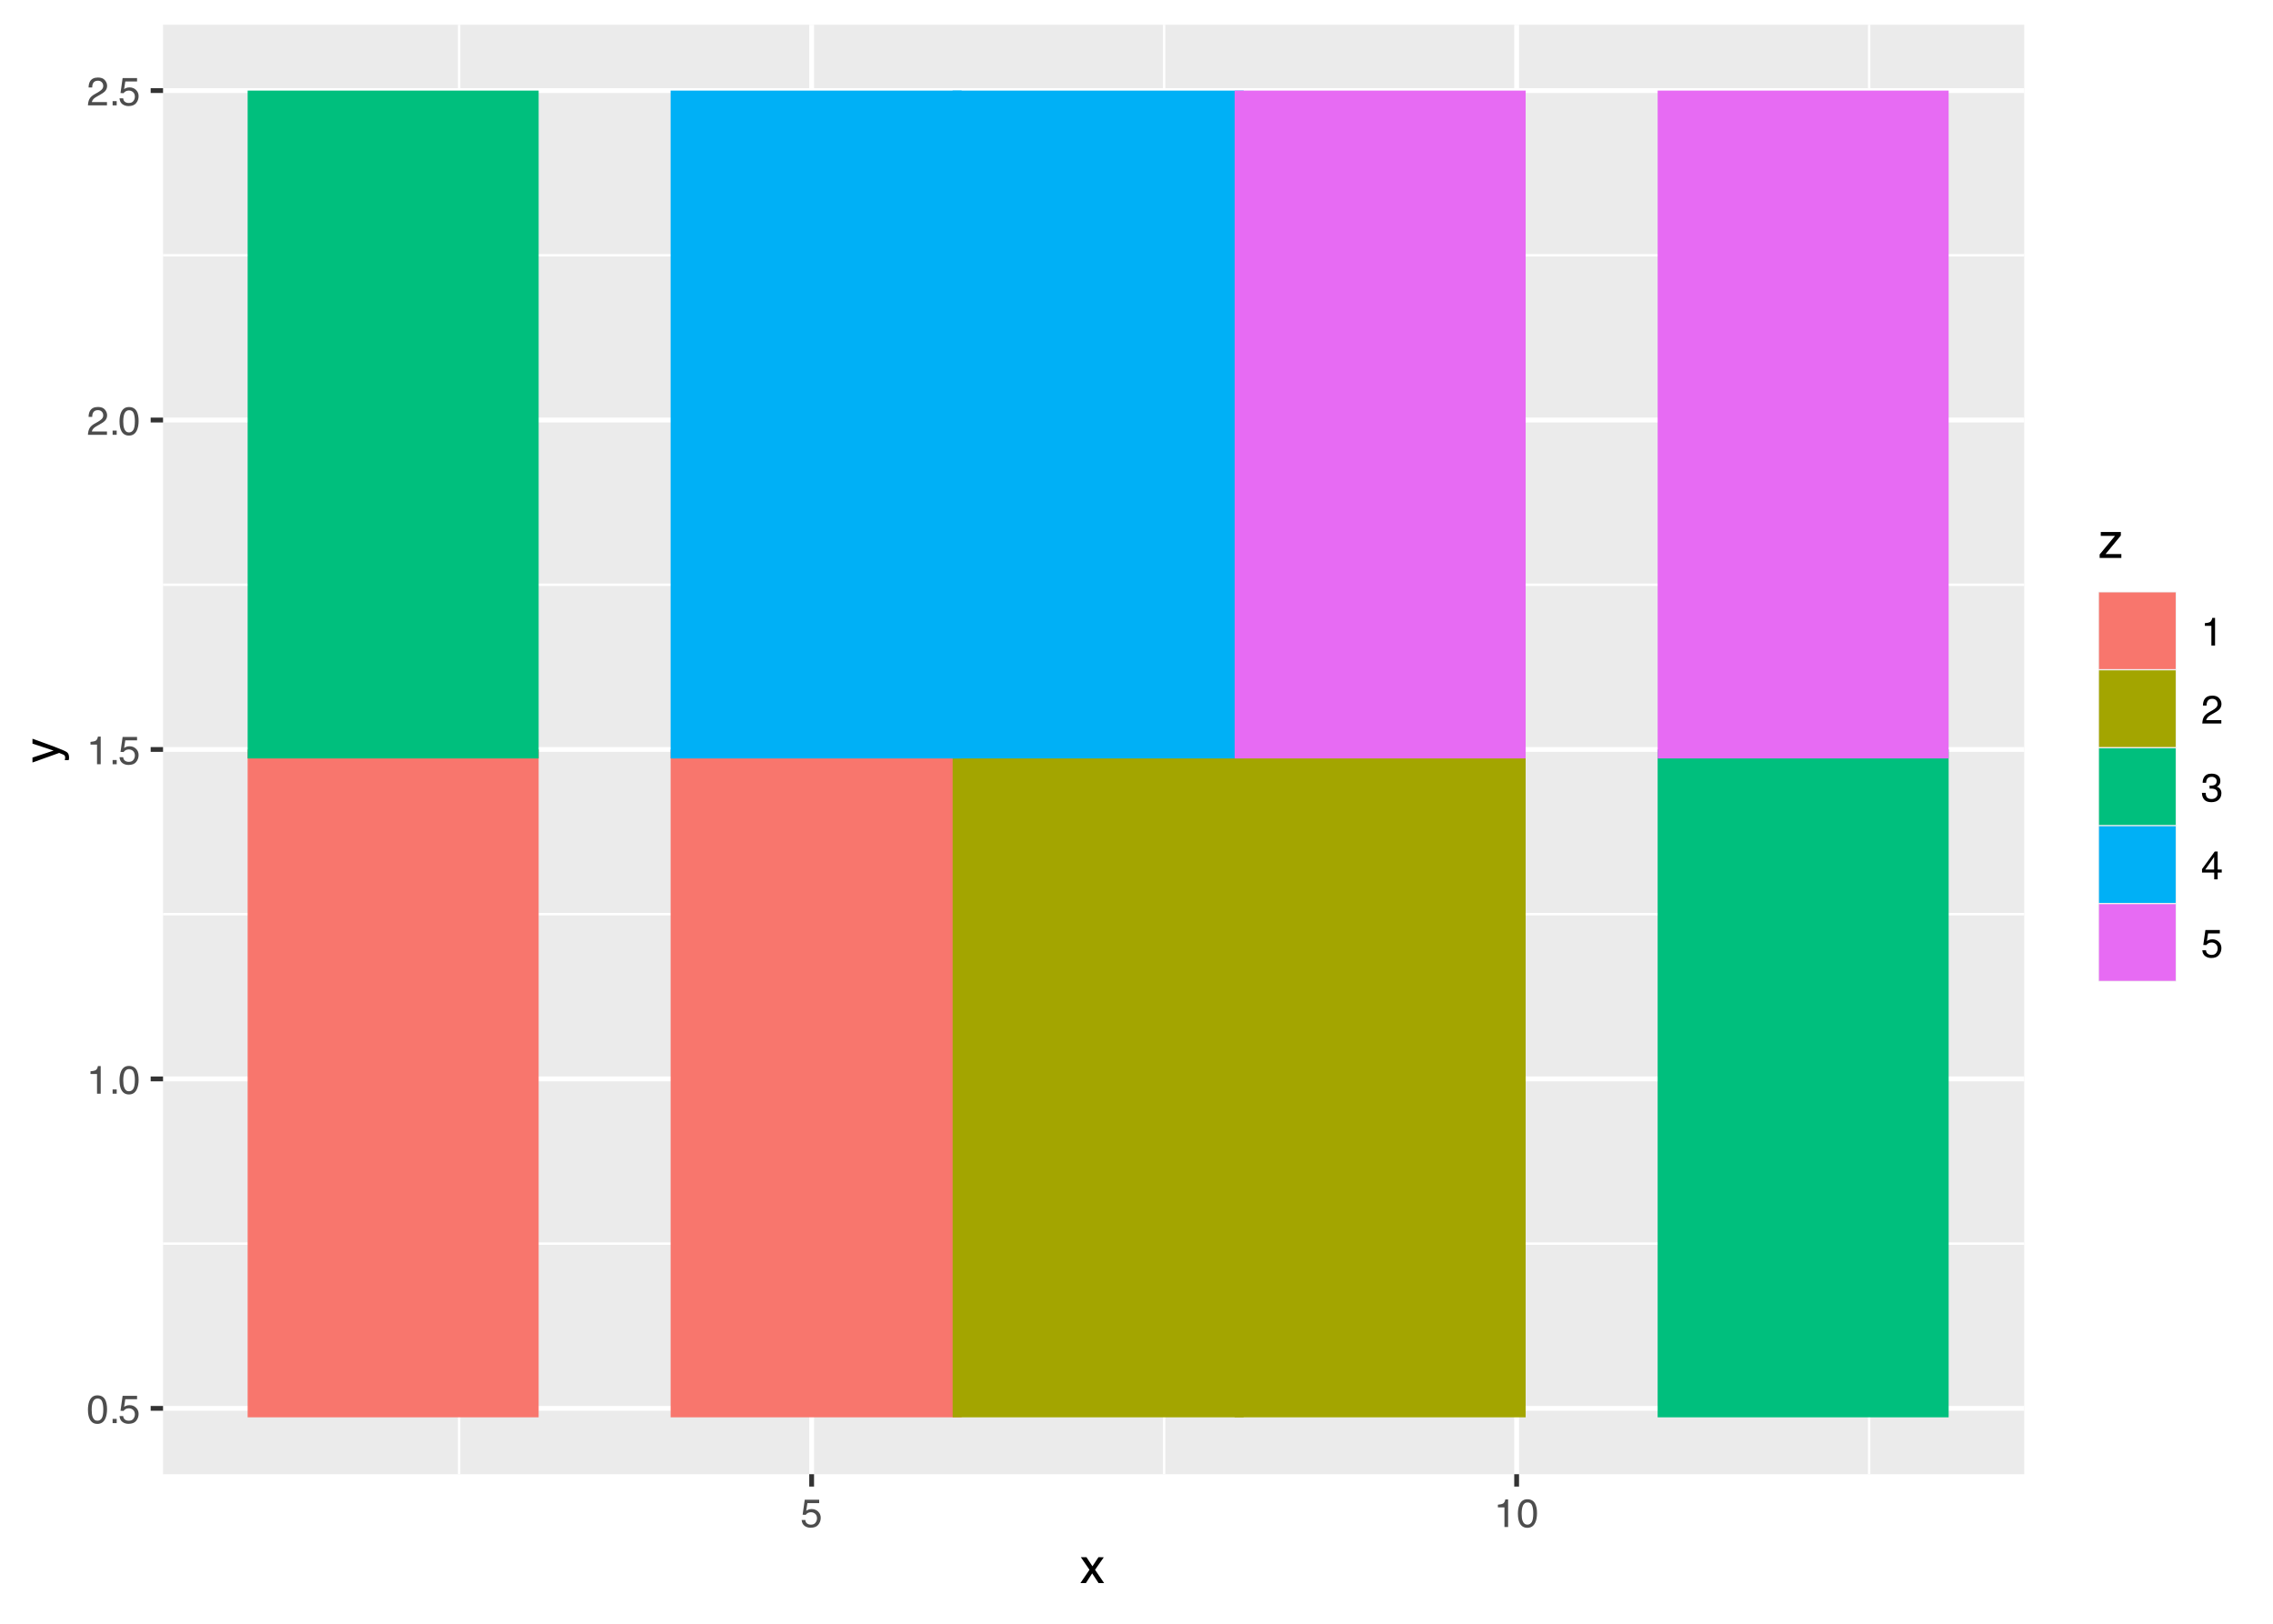 <?xml version="1.0" encoding="UTF-8"?>
<svg xmlns="http://www.w3.org/2000/svg" xmlns:xlink="http://www.w3.org/1999/xlink" width="504" height="360" viewBox="0 0 504 360">
<defs>
<g>
<g id="glyph-0-0">
<path d="M 0.281 0 L 0.281 -6.312 L 5.297 -6.312 L 5.297 0 Z M 4.5 -0.797 L 4.5 -5.516 L 1.078 -5.516 L 1.078 -0.797 Z M 4.5 -0.797 "/>
</g>
<g id="glyph-0-1">
<path d="M 2.375 -6.156 C 3.176 -6.156 3.754 -5.828 4.109 -5.172 C 4.379 -4.66 4.516 -3.961 4.516 -3.078 C 4.516 -2.242 4.391 -1.555 4.141 -1.016 C 3.785 -0.223 3.195 0.172 2.375 0.172 C 1.633 0.172 1.082 -0.148 0.719 -0.797 C 0.426 -1.328 0.281 -2.047 0.281 -2.953 C 0.281 -3.648 0.367 -4.25 0.547 -4.75 C 0.879 -5.688 1.488 -6.156 2.375 -6.156 Z M 2.375 -0.531 C 2.77 -0.531 3.086 -0.707 3.328 -1.062 C 3.566 -1.426 3.688 -2.086 3.688 -3.047 C 3.688 -3.754 3.598 -4.332 3.422 -4.781 C 3.254 -5.227 2.922 -5.453 2.422 -5.453 C 1.973 -5.453 1.641 -5.238 1.422 -4.812 C 1.211 -4.383 1.109 -3.754 1.109 -2.922 C 1.109 -2.297 1.176 -1.789 1.312 -1.406 C 1.52 -0.82 1.875 -0.531 2.375 -0.531 Z M 2.375 -0.531 "/>
</g>
<g id="glyph-0-2">
<path d="M 0.75 -0.938 L 1.656 -0.938 L 1.656 0 L 0.75 0 Z M 0.75 -0.938 "/>
</g>
<g id="glyph-0-3">
<path d="M 1.094 -1.562 C 1.133 -1.125 1.336 -0.82 1.703 -0.656 C 1.879 -0.57 2.094 -0.531 2.344 -0.531 C 2.801 -0.531 3.141 -0.676 3.359 -0.969 C 3.578 -1.258 3.688 -1.582 3.688 -1.938 C 3.688 -2.363 3.555 -2.691 3.297 -2.922 C 3.035 -3.16 2.719 -3.281 2.344 -3.281 C 2.082 -3.281 1.852 -3.227 1.656 -3.125 C 1.469 -3.02 1.305 -2.879 1.172 -2.703 L 0.5 -2.734 L 0.969 -6.047 L 4.172 -6.047 L 4.172 -5.297 L 1.562 -5.297 L 1.297 -3.594 C 1.43 -3.695 1.566 -3.773 1.703 -3.828 C 1.93 -3.93 2.195 -3.984 2.5 -3.984 C 3.062 -3.984 3.535 -3.801 3.922 -3.438 C 4.316 -3.07 4.516 -2.609 4.516 -2.047 C 4.516 -1.461 4.332 -0.945 3.969 -0.5 C 3.613 -0.062 3.047 0.156 2.266 0.156 C 1.754 0.156 1.305 0.016 0.922 -0.266 C 0.547 -0.547 0.332 -0.977 0.281 -1.562 Z M 1.094 -1.562 "/>
</g>
<g id="glyph-0-4">
<path d="M 0.844 -4.359 L 0.844 -4.953 C 1.395 -5.004 1.781 -5.094 2 -5.219 C 2.227 -5.344 2.395 -5.645 2.5 -6.125 L 3.109 -6.125 L 3.109 0 L 2.297 0 L 2.297 -4.359 Z M 0.844 -4.359 "/>
</g>
<g id="glyph-0-5">
<path d="M 0.281 0 C 0.301 -0.531 0.406 -0.988 0.594 -1.375 C 0.789 -1.77 1.164 -2.129 1.719 -2.453 L 2.547 -2.922 C 2.91 -3.141 3.164 -3.328 3.312 -3.484 C 3.551 -3.711 3.672 -3.984 3.672 -4.297 C 3.672 -4.648 3.562 -4.93 3.344 -5.141 C 3.133 -5.359 2.848 -5.469 2.484 -5.469 C 1.961 -5.469 1.598 -5.266 1.391 -4.859 C 1.285 -4.648 1.227 -4.352 1.219 -3.969 L 0.422 -3.969 C 0.43 -4.5 0.531 -4.938 0.719 -5.281 C 1.051 -5.875 1.645 -6.172 2.5 -6.172 C 3.195 -6.172 3.707 -5.977 4.031 -5.594 C 4.363 -5.219 4.531 -4.797 4.531 -4.328 C 4.531 -3.836 4.352 -3.414 4 -3.062 C 3.801 -2.863 3.441 -2.617 2.922 -2.328 L 2.344 -2 C 2.062 -1.844 1.836 -1.695 1.672 -1.562 C 1.391 -1.312 1.211 -1.035 1.141 -0.734 L 4.5 -0.734 L 4.5 0 Z M 0.281 0 "/>
</g>
<g id="glyph-0-6">
<path d="M 2.281 0.172 C 1.551 0.172 1.02 -0.023 0.688 -0.422 C 0.363 -0.828 0.203 -1.316 0.203 -1.891 L 1.016 -1.891 C 1.047 -1.492 1.117 -1.203 1.234 -1.016 C 1.441 -0.691 1.805 -0.531 2.328 -0.531 C 2.734 -0.531 3.055 -0.641 3.297 -0.859 C 3.547 -1.078 3.672 -1.359 3.672 -1.703 C 3.672 -2.129 3.539 -2.426 3.281 -2.594 C 3.031 -2.758 2.672 -2.844 2.203 -2.844 C 2.148 -2.844 2.098 -2.844 2.047 -2.844 C 1.992 -2.844 1.941 -2.844 1.891 -2.844 L 1.891 -3.516 C 1.973 -3.516 2.039 -3.508 2.094 -3.5 C 2.145 -3.5 2.203 -3.5 2.266 -3.5 C 2.555 -3.5 2.797 -3.547 2.984 -3.641 C 3.305 -3.797 3.469 -4.082 3.469 -4.5 C 3.469 -4.801 3.359 -5.035 3.141 -5.203 C 2.922 -5.367 2.672 -5.453 2.391 -5.453 C 1.867 -5.453 1.508 -5.281 1.312 -4.938 C 1.207 -4.75 1.145 -4.477 1.125 -4.125 L 0.359 -4.125 C 0.359 -4.582 0.453 -4.973 0.641 -5.297 C 0.953 -5.867 1.504 -6.156 2.297 -6.156 C 2.93 -6.156 3.422 -6.016 3.766 -5.734 C 4.109 -5.461 4.281 -5.062 4.281 -4.531 C 4.281 -4.145 4.176 -3.836 3.969 -3.609 C 3.844 -3.461 3.68 -3.348 3.484 -3.266 C 3.805 -3.172 4.055 -3 4.234 -2.75 C 4.422 -2.5 4.516 -2.191 4.516 -1.828 C 4.516 -1.234 4.316 -0.75 3.922 -0.375 C 3.535 -0.008 2.988 0.172 2.281 0.172 Z M 2.281 0.172 "/>
</g>
<g id="glyph-0-7">
<path d="M 2.906 -2.172 L 2.906 -4.969 L 0.938 -2.172 Z M 2.922 0 L 2.922 -1.5 L 0.219 -1.5 L 0.219 -2.266 L 3.047 -6.172 L 3.688 -6.172 L 3.688 -2.172 L 4.594 -2.172 L 4.594 -1.5 L 3.688 -1.5 L 3.688 0 Z M 2.922 0 "/>
</g>
<g id="glyph-1-0">
<path d="M 0.359 0 L 0.359 -7.891 L 6.625 -7.891 L 6.625 0 Z M 5.625 -0.984 L 5.625 -6.906 L 1.344 -6.906 L 1.344 -0.984 Z M 5.625 -0.984 "/>
</g>
<g id="glyph-1-1">
<path d="M 0.156 -5.75 L 1.406 -5.75 L 2.734 -3.734 L 4.078 -5.75 L 5.25 -5.719 L 3.312 -2.953 L 5.328 0 L 4.094 0 L 2.672 -2.156 L 1.281 0 L 0.062 0 L 2.078 -2.953 Z M 0.156 -5.75 "/>
</g>
<g id="glyph-1-2">
<path d="M 0.281 -0.766 L 3.688 -4.891 L 0.531 -4.891 L 0.531 -5.75 L 4.984 -5.75 L 4.984 -4.969 L 1.594 -0.859 L 5.094 -0.859 L 5.094 0 L 0.281 0 Z M 2.766 -5.891 Z M 2.766 -5.891 "/>
</g>
<g id="glyph-2-0">
<path d="M 0 -0.359 L -7.891 -0.359 L -7.891 -6.625 L 0 -6.625 Z M -0.984 -5.625 L -6.906 -5.625 L -6.906 -1.344 L -0.984 -1.344 Z M -0.984 -5.625 "/>
</g>
<g id="glyph-2-1">
<path d="M -5.75 -4.297 L -5.75 -5.375 C -5.383 -5.238 -4.547 -4.938 -3.234 -4.469 C -2.242 -4.113 -1.438 -3.816 -0.812 -3.578 C 0.656 -3.023 1.551 -2.633 1.875 -2.406 C 2.195 -2.176 2.359 -1.781 2.359 -1.219 C 2.359 -1.082 2.352 -0.977 2.344 -0.906 C 2.332 -0.832 2.312 -0.742 2.281 -0.641 L 1.406 -0.641 C 1.445 -0.805 1.473 -0.926 1.484 -1 C 1.492 -1.07 1.5 -1.141 1.5 -1.203 C 1.5 -1.379 1.469 -1.508 1.406 -1.594 C 1.352 -1.676 1.285 -1.75 1.203 -1.812 C 1.172 -1.82 1.02 -1.883 0.75 -2 C 0.488 -2.113 0.297 -2.191 0.172 -2.234 L -5.75 -0.109 L -5.75 -1.203 L -1.062 -2.75 Z M -5.891 -2.75 Z M -5.891 -2.75 "/>
</g>
</g>
<clipPath id="clip-0">
<path clip-rule="nonzero" d="M 36.152 5.48 L 448.844 5.48 L 448.844 326.852 L 36.152 326.852 Z M 36.152 5.48 "/>
</clipPath>
<clipPath id="clip-1">
<path clip-rule="nonzero" d="M 36.152 275 L 448.844 275 L 448.844 276 L 36.152 276 Z M 36.152 275 "/>
</clipPath>
<clipPath id="clip-2">
<path clip-rule="nonzero" d="M 36.152 202 L 448.844 202 L 448.844 203 L 36.152 203 Z M 36.152 202 "/>
</clipPath>
<clipPath id="clip-3">
<path clip-rule="nonzero" d="M 36.152 129 L 448.844 129 L 448.844 130 L 36.152 130 Z M 36.152 129 "/>
</clipPath>
<clipPath id="clip-4">
<path clip-rule="nonzero" d="M 36.152 56 L 448.844 56 L 448.844 57 L 36.152 57 Z M 36.152 56 "/>
</clipPath>
<clipPath id="clip-5">
<path clip-rule="nonzero" d="M 101 5.48 L 103 5.48 L 103 326.852 L 101 326.852 Z M 101 5.48 "/>
</clipPath>
<clipPath id="clip-6">
<path clip-rule="nonzero" d="M 257 5.48 L 259 5.48 L 259 326.852 L 257 326.852 Z M 257 5.48 "/>
</clipPath>
<clipPath id="clip-7">
<path clip-rule="nonzero" d="M 414 5.48 L 415 5.48 L 415 326.852 L 414 326.852 Z M 414 5.48 "/>
</clipPath>
<clipPath id="clip-8">
<path clip-rule="nonzero" d="M 36.152 311 L 448.844 311 L 448.844 313 L 36.152 313 Z M 36.152 311 "/>
</clipPath>
<clipPath id="clip-9">
<path clip-rule="nonzero" d="M 36.152 238 L 448.844 238 L 448.844 240 L 36.152 240 Z M 36.152 238 "/>
</clipPath>
<clipPath id="clip-10">
<path clip-rule="nonzero" d="M 36.152 165 L 448.844 165 L 448.844 167 L 36.152 167 Z M 36.152 165 "/>
</clipPath>
<clipPath id="clip-11">
<path clip-rule="nonzero" d="M 36.152 92 L 448.844 92 L 448.844 94 L 36.152 94 Z M 36.152 92 "/>
</clipPath>
<clipPath id="clip-12">
<path clip-rule="nonzero" d="M 36.152 19 L 448.844 19 L 448.844 21 L 36.152 21 Z M 36.152 19 "/>
</clipPath>
<clipPath id="clip-13">
<path clip-rule="nonzero" d="M 179 5.48 L 181 5.48 L 181 326.852 L 179 326.852 Z M 179 5.48 "/>
</clipPath>
<clipPath id="clip-14">
<path clip-rule="nonzero" d="M 335 5.48 L 337 5.48 L 337 326.852 L 335 326.852 Z M 335 5.48 "/>
</clipPath>
</defs>
<rect x="-50.4" y="-36" width="604.8" height="432" fill="rgb(100%, 100%, 100%)" fill-opacity="1"/>
<rect x="-50.4" y="-36" width="604.8" height="432" fill="rgb(100%, 100%, 100%)" fill-opacity="1"/>
<path fill="none" stroke-width="1.067" stroke-linecap="round" stroke-linejoin="round" stroke="rgb(100%, 100%, 100%)" stroke-opacity="1" stroke-miterlimit="10" d="M 0 360 L 504 360 L 504 0 L 0 0 Z M 0 360 "/>
<g clip-path="url(#clip-0)">
<path fill-rule="nonzero" fill="rgb(92.157%, 92.157%, 92.157%)" fill-opacity="1" d="M 36.152 326.848 L 448.844 326.848 L 448.844 5.477 L 36.152 5.477 Z M 36.152 326.848 "/>
</g>
<g clip-path="url(#clip-1)">
<path fill="none" stroke-width="0.533" stroke-linecap="butt" stroke-linejoin="round" stroke="rgb(100%, 100%, 100%)" stroke-opacity="1" stroke-miterlimit="10" d="M 36.152 275.723 L 448.844 275.723 "/>
</g>
<g clip-path="url(#clip-2)">
<path fill="none" stroke-width="0.533" stroke-linecap="butt" stroke-linejoin="round" stroke="rgb(100%, 100%, 100%)" stroke-opacity="1" stroke-miterlimit="10" d="M 36.152 202.684 L 448.844 202.684 "/>
</g>
<g clip-path="url(#clip-3)">
<path fill="none" stroke-width="0.533" stroke-linecap="butt" stroke-linejoin="round" stroke="rgb(100%, 100%, 100%)" stroke-opacity="1" stroke-miterlimit="10" d="M 36.152 129.645 L 448.844 129.645 "/>
</g>
<g clip-path="url(#clip-4)">
<path fill="none" stroke-width="0.533" stroke-linecap="butt" stroke-linejoin="round" stroke="rgb(100%, 100%, 100%)" stroke-opacity="1" stroke-miterlimit="10" d="M 36.152 56.605 L 448.844 56.605 "/>
</g>
<g clip-path="url(#clip-5)">
<path fill="none" stroke-width="0.533" stroke-linecap="butt" stroke-linejoin="round" stroke="rgb(100%, 100%, 100%)" stroke-opacity="1" stroke-miterlimit="10" d="M 101.805 326.848 L 101.805 5.48 "/>
</g>
<g clip-path="url(#clip-6)">
<path fill="none" stroke-width="0.533" stroke-linecap="butt" stroke-linejoin="round" stroke="rgb(100%, 100%, 100%)" stroke-opacity="1" stroke-miterlimit="10" d="M 258.129 326.848 L 258.129 5.48 "/>
</g>
<g clip-path="url(#clip-7)">
<path fill="none" stroke-width="0.533" stroke-linecap="butt" stroke-linejoin="round" stroke="rgb(100%, 100%, 100%)" stroke-opacity="1" stroke-miterlimit="10" d="M 414.453 326.848 L 414.453 5.48 "/>
</g>
<g clip-path="url(#clip-8)">
<path fill="none" stroke-width="1.067" stroke-linecap="butt" stroke-linejoin="round" stroke="rgb(100%, 100%, 100%)" stroke-opacity="1" stroke-miterlimit="10" d="M 36.152 312.242 L 448.844 312.242 "/>
</g>
<g clip-path="url(#clip-9)">
<path fill="none" stroke-width="1.067" stroke-linecap="butt" stroke-linejoin="round" stroke="rgb(100%, 100%, 100%)" stroke-opacity="1" stroke-miterlimit="10" d="M 36.152 239.203 L 448.844 239.203 "/>
</g>
<g clip-path="url(#clip-10)">
<path fill="none" stroke-width="1.067" stroke-linecap="butt" stroke-linejoin="round" stroke="rgb(100%, 100%, 100%)" stroke-opacity="1" stroke-miterlimit="10" d="M 36.152 166.164 L 448.844 166.164 "/>
</g>
<g clip-path="url(#clip-11)">
<path fill="none" stroke-width="1.067" stroke-linecap="butt" stroke-linejoin="round" stroke="rgb(100%, 100%, 100%)" stroke-opacity="1" stroke-miterlimit="10" d="M 36.152 93.125 L 448.844 93.125 "/>
</g>
<g clip-path="url(#clip-12)">
<path fill="none" stroke-width="1.067" stroke-linecap="butt" stroke-linejoin="round" stroke="rgb(100%, 100%, 100%)" stroke-opacity="1" stroke-miterlimit="10" d="M 36.152 20.086 L 448.844 20.086 "/>
</g>
<g clip-path="url(#clip-13)">
<path fill="none" stroke-width="1.067" stroke-linecap="butt" stroke-linejoin="round" stroke="rgb(100%, 100%, 100%)" stroke-opacity="1" stroke-miterlimit="10" d="M 179.969 326.848 L 179.969 5.48 "/>
</g>
<g clip-path="url(#clip-14)">
<path fill="none" stroke-width="1.067" stroke-linecap="butt" stroke-linejoin="round" stroke="rgb(100%, 100%, 100%)" stroke-opacity="1" stroke-miterlimit="10" d="M 336.289 326.848 L 336.289 5.48 "/>
</g>
<path fill-rule="nonzero" fill="rgb(97.255%, 46.275%, 42.745%)" fill-opacity="1" d="M 54.91 314.234 L 119.434 314.234 L 119.434 166.164 L 54.91 166.164 Z M 54.91 314.234 "/>
<path fill-rule="nonzero" fill="rgb(97.255%, 46.275%, 42.745%)" fill-opacity="1" d="M 148.703 314.234 L 213.227 314.234 L 213.227 166.164 L 148.703 166.164 Z M 148.703 314.234 "/>
<path fill-rule="nonzero" fill="rgb(63.922%, 64.706%, 0%)" fill-opacity="1" d="M 211.23 314.234 L 275.754 314.234 L 275.754 166.164 L 211.23 166.164 Z M 211.23 314.234 "/>
<path fill-rule="nonzero" fill="rgb(63.922%, 64.706%, 0%)" fill-opacity="1" d="M 273.762 314.234 L 338.285 314.234 L 338.285 166.164 L 273.762 166.164 Z M 273.762 314.234 "/>
<path fill-rule="nonzero" fill="rgb(0%, 74.902%, 49.02%)" fill-opacity="1" d="M 367.555 314.234 L 432.078 314.234 L 432.078 166.164 L 367.555 166.164 Z M 367.555 314.234 "/>
<path fill-rule="nonzero" fill="rgb(0%, 74.902%, 49.02%)" fill-opacity="1" d="M 54.91 168.156 L 119.434 168.156 L 119.434 20.086 L 54.91 20.086 Z M 54.91 168.156 "/>
<path fill-rule="nonzero" fill="rgb(0%, 69.02%, 96.471%)" fill-opacity="1" d="M 148.703 168.156 L 213.227 168.156 L 213.227 20.086 L 148.703 20.086 Z M 148.703 168.156 "/>
<path fill-rule="nonzero" fill="rgb(0%, 69.02%, 96.471%)" fill-opacity="1" d="M 211.23 168.156 L 275.754 168.156 L 275.754 20.086 L 211.23 20.086 Z M 211.23 168.156 "/>
<path fill-rule="nonzero" fill="rgb(90.588%, 41.961%, 95.294%)" fill-opacity="1" d="M 273.762 168.156 L 338.285 168.156 L 338.285 20.086 L 273.762 20.086 Z M 273.762 168.156 "/>
<path fill-rule="nonzero" fill="rgb(90.588%, 41.961%, 95.294%)" fill-opacity="1" d="M 367.555 168.156 L 432.078 168.156 L 432.078 20.086 L 367.555 20.086 Z M 367.555 168.156 "/>
<g fill="rgb(30.196%, 30.196%, 30.196%)" fill-opacity="1">
<use xlink:href="#glyph-0-1" x="19.219" y="315.519"/>
<use xlink:href="#glyph-0-2" x="24.219" y="315.519"/>
<use xlink:href="#glyph-0-3" x="26.219" y="315.519"/>
</g>
<g fill="rgb(30.196%, 30.196%, 30.196%)" fill-opacity="1">
<use xlink:href="#glyph-0-4" x="19.219" y="242.479"/>
<use xlink:href="#glyph-0-2" x="24.219" y="242.479"/>
<use xlink:href="#glyph-0-1" x="26.219" y="242.479"/>
</g>
<g fill="rgb(30.196%, 30.196%, 30.196%)" fill-opacity="1">
<use xlink:href="#glyph-0-4" x="19.219" y="169.44"/>
<use xlink:href="#glyph-0-2" x="24.219" y="169.44"/>
<use xlink:href="#glyph-0-3" x="26.219" y="169.44"/>
</g>
<g fill="rgb(30.196%, 30.196%, 30.196%)" fill-opacity="1">
<use xlink:href="#glyph-0-5" x="19.219" y="96.401"/>
<use xlink:href="#glyph-0-2" x="24.219" y="96.401"/>
<use xlink:href="#glyph-0-1" x="26.219" y="96.401"/>
</g>
<g fill="rgb(30.196%, 30.196%, 30.196%)" fill-opacity="1">
<use xlink:href="#glyph-0-5" x="19.219" y="23.362"/>
<use xlink:href="#glyph-0-2" x="24.219" y="23.362"/>
<use xlink:href="#glyph-0-3" x="26.219" y="23.362"/>
</g>
<path fill="none" stroke-width="1.067" stroke-linecap="butt" stroke-linejoin="round" stroke="rgb(20%, 20%, 20%)" stroke-opacity="1" stroke-miterlimit="10" d="M 33.41 312.242 L 36.152 312.242 "/>
<path fill="none" stroke-width="1.067" stroke-linecap="butt" stroke-linejoin="round" stroke="rgb(20%, 20%, 20%)" stroke-opacity="1" stroke-miterlimit="10" d="M 33.41 239.203 L 36.152 239.203 "/>
<path fill="none" stroke-width="1.067" stroke-linecap="butt" stroke-linejoin="round" stroke="rgb(20%, 20%, 20%)" stroke-opacity="1" stroke-miterlimit="10" d="M 33.41 166.164 L 36.152 166.164 "/>
<path fill="none" stroke-width="1.067" stroke-linecap="butt" stroke-linejoin="round" stroke="rgb(20%, 20%, 20%)" stroke-opacity="1" stroke-miterlimit="10" d="M 33.41 93.125 L 36.152 93.125 "/>
<path fill="none" stroke-width="1.067" stroke-linecap="butt" stroke-linejoin="round" stroke="rgb(20%, 20%, 20%)" stroke-opacity="1" stroke-miterlimit="10" d="M 33.41 20.086 L 36.152 20.086 "/>
<path fill="none" stroke-width="1.067" stroke-linecap="butt" stroke-linejoin="round" stroke="rgb(20%, 20%, 20%)" stroke-opacity="1" stroke-miterlimit="10" d="M 179.969 329.59 L 179.969 326.848 "/>
<path fill="none" stroke-width="1.067" stroke-linecap="butt" stroke-linejoin="round" stroke="rgb(20%, 20%, 20%)" stroke-opacity="1" stroke-miterlimit="10" d="M 336.289 329.59 L 336.289 326.848 "/>
<g fill="rgb(30.196%, 30.196%, 30.196%)" fill-opacity="1">
<use xlink:href="#glyph-0-3" x="177.469" y="338.558"/>
</g>
<g fill="rgb(30.196%, 30.196%, 30.196%)" fill-opacity="1">
<use xlink:href="#glyph-0-4" x="331.289" y="338.558"/>
<use xlink:href="#glyph-0-1" x="336.289" y="338.558"/>
</g>
<g fill="rgb(0%, 0%, 0%)" fill-opacity="1">
<use xlink:href="#glyph-1-1" x="239.496" y="350.99"/>
</g>
<g fill="rgb(0%, 0%, 0%)" fill-opacity="1">
<use xlink:href="#glyph-2-1" x="12.951" y="169.164"/>
</g>
<path fill-rule="nonzero" fill="rgb(100%, 100%, 100%)" fill-opacity="1" d="M 459.801 223.082 L 498.52 223.082 L 498.52 109.242 L 459.801 109.242 Z M 459.801 223.082 "/>
<g fill="rgb(0%, 0%, 0%)" fill-opacity="1">
<use xlink:href="#glyph-1-2" x="465.281" y="123.697"/>
</g>
<path fill-rule="nonzero" fill="rgb(92.157%, 92.157%, 92.157%)" fill-opacity="1" d="M 465.281 148.484 L 482.562 148.484 L 482.562 131.203 L 465.281 131.203 Z M 465.281 148.484 "/>
<path fill-rule="nonzero" fill="rgb(97.255%, 46.275%, 42.745%)" fill-opacity="1" d="M 465.422 148.344 L 482.418 148.344 L 482.418 131.348 L 465.422 131.348 Z M 465.422 148.344 "/>
<path fill-rule="nonzero" fill="rgb(92.157%, 92.157%, 92.157%)" fill-opacity="1" d="M 465.281 165.766 L 482.562 165.766 L 482.562 148.484 L 465.281 148.484 Z M 465.281 165.766 "/>
<path fill-rule="nonzero" fill="rgb(63.922%, 64.706%, 0%)" fill-opacity="1" d="M 465.422 165.621 L 482.418 165.621 L 482.418 148.625 L 465.422 148.625 Z M 465.422 165.621 "/>
<path fill-rule="nonzero" fill="rgb(92.157%, 92.157%, 92.157%)" fill-opacity="1" d="M 465.281 183.043 L 482.562 183.043 L 482.562 165.762 L 465.281 165.762 Z M 465.281 183.043 "/>
<path fill-rule="nonzero" fill="rgb(0%, 74.902%, 49.02%)" fill-opacity="1" d="M 465.422 182.902 L 482.418 182.902 L 482.418 165.906 L 465.422 165.906 Z M 465.422 182.902 "/>
<path fill-rule="nonzero" fill="rgb(92.157%, 92.157%, 92.157%)" fill-opacity="1" d="M 465.281 200.324 L 482.562 200.324 L 482.562 183.043 L 465.281 183.043 Z M 465.281 200.324 "/>
<path fill-rule="nonzero" fill="rgb(0%, 69.02%, 96.471%)" fill-opacity="1" d="M 465.422 200.184 L 482.418 200.184 L 482.418 183.188 L 465.422 183.188 Z M 465.422 200.184 "/>
<path fill-rule="nonzero" fill="rgb(92.157%, 92.157%, 92.157%)" fill-opacity="1" d="M 465.281 217.605 L 482.562 217.605 L 482.562 200.324 L 465.281 200.324 Z M 465.281 217.605 "/>
<path fill-rule="nonzero" fill="rgb(90.588%, 41.961%, 95.294%)" fill-opacity="1" d="M 465.422 217.461 L 482.418 217.461 L 482.418 200.465 L 465.422 200.465 Z M 465.422 217.461 "/>
<g fill="rgb(0%, 0%, 0%)" fill-opacity="1">
<use xlink:href="#glyph-0-4" x="488.043" y="143.12"/>
</g>
<g fill="rgb(0%, 0%, 0%)" fill-opacity="1">
<use xlink:href="#glyph-0-5" x="488.043" y="160.401"/>
</g>
<g fill="rgb(0%, 0%, 0%)" fill-opacity="1">
<use xlink:href="#glyph-0-6" x="488.043" y="177.679"/>
</g>
<g fill="rgb(0%, 0%, 0%)" fill-opacity="1">
<use xlink:href="#glyph-0-7" x="488.043" y="194.96"/>
</g>
<g fill="rgb(0%, 0%, 0%)" fill-opacity="1">
<use xlink:href="#glyph-0-3" x="488.043" y="212.241"/>
</g>
</svg>
